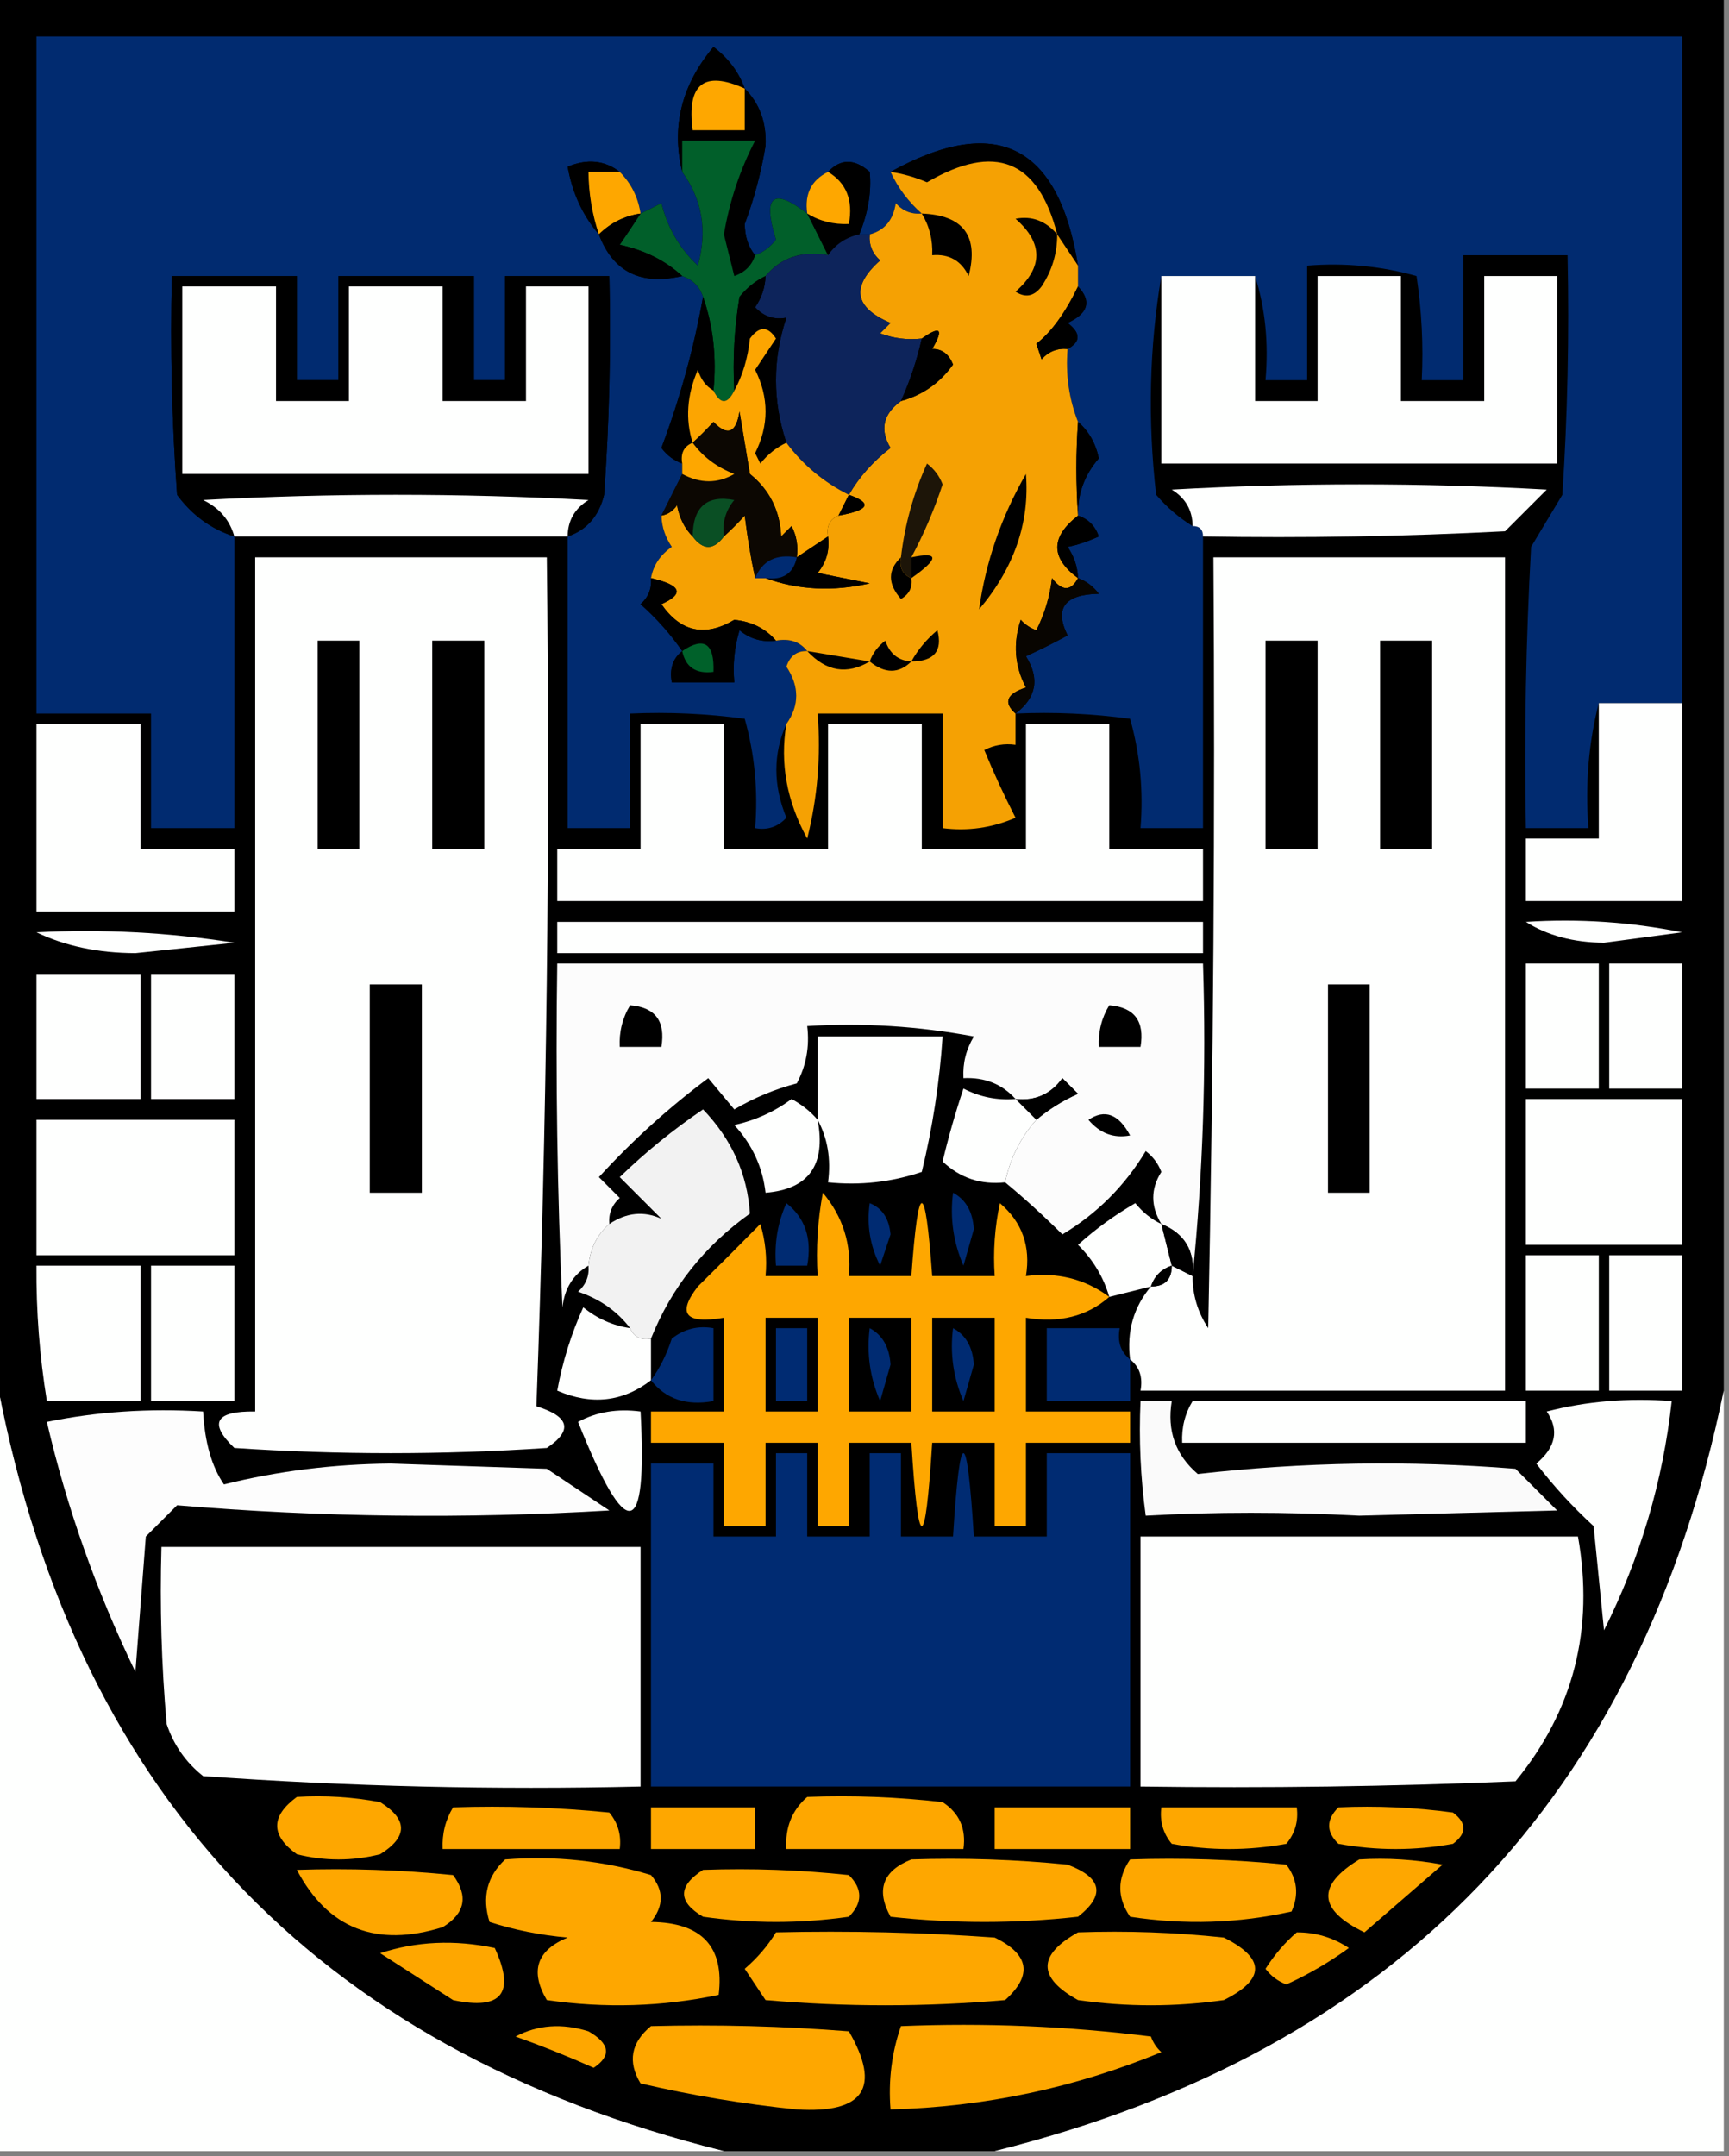 <?xml version="1.0" encoding="UTF-8"?>
<!DOCTYPE svg PUBLIC "-//W3C//DTD SVG 1.1//EN" "http://www.w3.org/Graphics/SVG/1.1/DTD/svg11.dtd">
<svg xmlns="http://www.w3.org/2000/svg" version="1.1" width="166px" height="207px" style="shape-rendering:geometricPrecision; text-rendering:geometricPrecision; image-rendering:optimizeQuality; fill-rule:evenodd; clip-rule:evenodd" xmlns:xlink="http://www.w3.org/1999/xlink">
<rect width="100%" height="100%" fill="#808080" stroke="none"/>
<g><path style="opacity:1" fill="#000000" d="M -0.5,-0.5 C 54.833,-0.5 110.167,-0.5 165.5,-0.5C 165.5,44.167 165.5,88.833 165.5,133.5C 157.479,172.521 134.146,196.854 95.5,206.5C 86.833,206.5 78.167,206.5 69.5,206.5C 30.002,196.666 6.669,171.666 -0.5,131.5C -0.5,87.5 -0.5,43.5 -0.5,-0.5 Z"/></g>
<g><path style="opacity:1" fill="#012b70" d="M 161.5,67.5 C 158.833,67.5 156.167,67.5 153.5,67.5C 152.517,71.298 152.183,75.298 152.5,79.5C 150.5,79.5 148.5,79.5 146.5,79.5C 146.334,70.494 146.5,61.494 147,52.5C 148,50.833 149,49.167 150,47.5C 150.5,39.841 150.666,32.174 150.5,24.5C 147.167,24.5 143.833,24.5 140.5,24.5C 140.5,28.5 140.5,32.5 140.5,36.5C 139.167,36.5 137.833,36.5 136.5,36.5C 136.665,33.15 136.498,29.817 136,26.5C 132.606,25.544 129.106,25.211 125.5,25.5C 125.5,29.167 125.5,32.833 125.5,36.5C 124.167,36.5 122.833,36.5 121.5,36.5C 121.813,32.958 121.479,29.625 120.5,26.5C 117.5,26.5 114.5,26.5 111.5,26.5C 110.345,33.321 110.179,40.321 111,47.5C 112.039,48.71 113.206,49.71 114.5,50.5C 115.167,50.5 115.5,50.833 115.5,51.5C 115.5,60.833 115.5,70.167 115.5,79.5C 113.5,79.5 111.5,79.5 109.5,79.5C 109.789,75.894 109.456,72.394 108.5,69C 104.848,68.501 101.182,68.335 97.5,68.5C 99.51,66.977 99.844,65.144 98.5,63C 99.872,62.369 101.205,61.703 102.5,61C 101.21,58.393 102.21,57.059 105.5,57C 104.956,56.283 104.289,55.783 103.5,55.5C 103.461,54.417 103.127,53.417 102.5,52.5C 103.397,52.331 104.397,51.998 105.5,51.5C 105.145,50.478 104.478,49.811 103.5,49.5C 103.449,47.431 104.115,45.597 105.5,44C 105.192,42.541 104.525,41.374 103.5,40.5C 102.631,38.283 102.298,35.95 102.5,33.5C 103.774,32.811 103.774,31.977 102.5,31C 104.495,30.076 104.828,28.91 103.5,27.5C 103.5,26.833 103.5,26.167 103.5,25.5C 101.638,13.902 95.638,10.902 85.5,16.5C 86.211,18.03 87.211,19.363 88.5,20.5C 87.504,20.586 86.671,20.252 86,19.5C 85.764,21.119 84.931,22.119 83.5,22.5C 83.167,22.5 82.833,22.5 82.5,22.5C 83.35,20.415 83.684,18.415 83.5,16.5C 82.042,15.218 80.708,15.218 79.5,16.5C 77.896,17.287 77.229,18.62 77.5,20.5C 74.193,17.961 73.193,18.795 74.5,23C 73.956,23.717 73.289,24.217 72.5,24.5C 71.853,23.726 71.519,22.726 71.5,21.5C 72.404,19.083 73.071,16.583 73.5,14C 73.607,11.779 72.94,9.946 71.5,8.5C 70.934,6.922 69.934,5.588 68.5,4.5C 65.444,8.144 64.444,12.144 65.5,16.5C 67.432,19.177 67.932,22.177 67,25.5C 65.252,23.865 64.085,21.865 63.5,19.5C 62.816,19.863 62.15,20.196 61.5,20.5C 61.267,18.938 60.6,17.605 59.5,16.5C 58.054,15.387 56.387,15.22 54.5,16C 54.95,18.533 55.95,20.7 57.5,22.5C 58.85,26.095 61.517,27.428 65.5,26.5C 66.5,26.833 67.167,27.5 67.5,28.5C 66.613,33.445 65.28,38.279 63.5,43C 64.044,43.717 64.711,44.217 65.5,44.5C 65.5,44.833 65.5,45.167 65.5,45.5C 64.833,46.833 64.167,48.167 63.5,49.5C 63.539,50.583 63.873,51.583 64.5,52.5C 63.388,53.265 62.721,54.265 62.5,55.5C 62.586,56.496 62.252,57.329 61.5,58C 63.041,59.371 64.375,60.871 65.5,62.5C 64.596,63.209 64.263,64.209 64.5,65.5C 66.5,65.5 68.5,65.5 70.5,65.5C 70.34,63.801 70.507,62.134 71,60.5C 72.011,61.337 73.178,61.67 74.5,61.5C 75.791,61.263 76.791,61.596 77.5,62.5C 76.503,62.47 75.836,62.97 75.5,64C 76.755,65.887 76.755,67.72 75.5,69.5C 74.217,72.365 74.217,75.365 75.5,78.5C 74.675,79.386 73.675,79.719 72.5,79.5C 72.789,75.894 72.456,72.394 71.5,69C 67.848,68.501 64.182,68.335 60.5,68.5C 60.5,72.167 60.5,75.833 60.5,79.5C 58.5,79.5 56.5,79.5 54.5,79.5C 54.5,70.167 54.5,60.833 54.5,51.5C 56.335,50.878 57.502,49.544 58,47.5C 58.5,40.508 58.666,33.508 58.5,26.5C 55.167,26.5 51.833,26.5 48.5,26.5C 48.5,29.833 48.5,33.167 48.5,36.5C 47.5,36.5 46.5,36.5 45.5,36.5C 45.5,33.167 45.5,29.833 45.5,26.5C 41.167,26.5 36.833,26.5 32.5,26.5C 32.5,29.833 32.5,33.167 32.5,36.5C 31.167,36.5 29.833,36.5 28.5,36.5C 28.5,33.167 28.5,29.833 28.5,26.5C 24.5,26.5 20.5,26.5 16.5,26.5C 16.334,33.508 16.5,40.508 17,47.5C 18.451,49.464 20.284,50.797 22.5,51.5C 22.5,60.833 22.5,70.167 22.5,79.5C 19.833,79.5 17.167,79.5 14.5,79.5C 14.5,75.833 14.5,72.167 14.5,68.5C 10.833,68.5 7.167,68.5 3.5,68.5C 3.5,46.833 3.5,25.167 3.5,3.5C 56.167,3.5 108.833,3.5 161.5,3.5C 161.5,24.833 161.5,46.167 161.5,67.5 Z"/></g>
<g><path style="opacity:1" fill="#000000" d="M 71.5,8.5 C 72.94,9.946 73.607,11.779 73.5,14C 73.071,16.583 72.404,19.083 71.5,21.5C 71.519,22.726 71.853,23.726 72.5,24.5C 72.189,25.478 71.522,26.145 70.5,26.5C 70.167,25.167 69.833,23.833 69.5,22.5C 70.042,19.312 71.042,16.312 72.5,13.5C 70.167,13.5 67.833,13.5 65.5,13.5C 65.5,14.5 65.5,15.5 65.5,16.5C 64.444,12.144 65.444,8.144 68.5,4.5C 69.934,5.588 70.934,6.922 71.5,8.5 Z"/></g>
<g><path style="opacity:1" fill="#fea700" d="M 71.5,8.5 C 71.5,9.833 71.5,11.167 71.5,12.5C 69.833,12.5 68.167,12.5 66.5,12.5C 65.922,8.065 67.589,6.732 71.5,8.5 Z"/></g>
<g><path style="opacity:1" fill="#015f2a" d="M 72.5,24.5 C 73.289,24.217 73.956,23.717 74.5,23C 73.193,18.795 74.193,17.961 77.5,20.5C 78.167,21.833 78.833,23.167 79.5,24.5C 76.99,24.053 74.99,24.72 73.5,26.5C 72.542,26.953 71.708,27.619 71,28.5C 70.502,31.482 70.335,34.482 70.5,37.5C 69.833,38.833 69.167,38.833 68.5,37.5C 68.81,34.287 68.477,31.287 67.5,28.5C 67.167,27.5 66.5,26.833 65.5,26.5C 63.884,25.011 61.884,24.011 59.5,23.5C 60.193,22.482 60.859,21.482 61.5,20.5C 62.15,20.196 62.816,19.863 63.5,19.5C 64.085,21.865 65.252,23.865 67,25.5C 67.932,22.177 67.432,19.177 65.5,16.5C 65.5,15.5 65.5,14.5 65.5,13.5C 67.833,13.5 70.167,13.5 72.5,13.5C 71.042,16.312 70.042,19.312 69.5,22.5C 69.833,23.833 70.167,25.167 70.5,26.5C 71.522,26.145 72.189,25.478 72.5,24.5 Z"/></g>
<g><path style="opacity:1" fill="#000000" d="M 103.5,25.5 C 102.833,24.5 102.167,23.5 101.5,22.5C 99.683,15.355 95.516,13.688 89,17.5C 87.862,17.011 86.695,16.677 85.5,16.5C 95.638,10.902 101.638,13.902 103.5,25.5 Z"/></g>
<g><path style="opacity:1" fill="#000000" d="M 59.5,16.5 C 58.5,16.5 57.5,16.5 56.5,16.5C 56.517,18.565 56.85,20.565 57.5,22.5C 55.95,20.7 54.95,18.533 54.5,16C 56.387,15.22 58.054,15.387 59.5,16.5 Z"/></g>
<g><path style="opacity:1" fill="#000000" d="M 79.5,16.5 C 80.708,15.218 82.042,15.218 83.5,16.5C 83.684,18.415 83.35,20.415 82.5,22.5C 81.222,22.782 80.222,23.449 79.5,24.5C 78.833,23.167 78.167,21.833 77.5,20.5C 78.708,21.234 80.041,21.567 81.5,21.5C 81.923,19.219 81.256,17.552 79.5,16.5 Z"/></g>
<g><path style="opacity:1" fill="#f5a103" d="M 101.5,22.5 C 102.167,23.5 102.833,24.5 103.5,25.5C 103.5,26.167 103.5,26.833 103.5,27.5C 102.271,30.044 100.938,31.877 99.5,33C 99.667,33.5 99.833,34 100,34.5C 100.671,33.748 101.504,33.414 102.5,33.5C 102.298,35.95 102.631,38.283 103.5,40.5C 103.293,43.425 103.293,46.425 103.5,49.5C 100.853,51.551 100.853,53.551 103.5,55.5C 102.811,56.774 101.977,56.774 101,55.5C 100.798,57.256 100.298,58.922 99.5,60.5C 98.914,60.291 98.414,59.957 98,59.5C 97.242,61.77 97.409,63.936 98.5,66C 96.641,66.601 96.308,67.434 97.5,68.5C 97.5,69.5 97.5,70.5 97.5,71.5C 96.448,71.35 95.448,71.517 94.5,72C 95.4,74.192 96.4,76.358 97.5,78.5C 95.257,79.474 92.924,79.808 90.5,79.5C 90.5,75.833 90.5,72.167 90.5,68.5C 86.5,68.5 82.5,68.5 78.5,68.5C 78.824,72.555 78.491,76.555 77.5,80.5C 75.535,76.927 74.868,73.261 75.5,69.5C 76.755,67.72 76.755,65.887 75.5,64C 75.836,62.97 76.503,62.47 77.5,62.5C 76.791,61.596 75.791,61.263 74.5,61.5C 73.504,60.335 72.171,59.668 70.5,59.5C 67.689,61.173 65.356,60.673 63.5,58C 65.742,56.993 65.408,56.159 62.5,55.5C 62.721,54.265 63.388,53.265 64.5,52.5C 63.873,51.583 63.539,50.583 63.5,49.5C 64.117,49.389 64.617,49.056 65,48.5C 65.232,49.737 65.732,50.737 66.5,51.5C 67.5,52.833 68.5,52.833 69.5,51.5C 70.151,50.909 70.818,50.243 71.5,49.5C 71.761,51.595 72.094,53.595 72.5,55.5C 72.833,55.5 73.167,55.5 73.5,55.5C 76.64,56.641 79.973,56.807 83.5,56C 81.833,55.667 80.167,55.333 78.5,55C 79.337,53.989 79.67,52.822 79.5,51.5C 79.328,50.508 79.662,49.842 80.5,49.5C 83.46,48.968 83.793,48.301 81.5,47.5C 82.475,45.807 83.808,44.307 85.5,43C 84.447,41.251 84.78,39.751 86.5,38.5C 88.564,37.942 90.23,36.775 91.5,35C 91.108,33.989 90.442,33.489 89.5,33.5C 90.629,31.567 90.296,31.234 88.5,32.5C 87.127,32.657 85.793,32.49 84.5,32C 84.833,31.667 85.167,31.333 85.5,31C 82.007,29.522 81.674,27.522 84.5,25C 83.748,24.329 83.414,23.496 83.5,22.5C 84.931,22.119 85.764,21.119 86,19.5C 86.671,20.252 87.504,20.586 88.5,20.5C 87.211,19.363 86.211,18.03 85.5,16.5C 86.695,16.677 87.862,17.011 89,17.5C 95.516,13.688 99.683,15.355 101.5,22.5 Z"/></g>
<g><path style="opacity:1" fill="#fea700" d="M 59.5,16.5 C 60.6,17.605 61.267,18.938 61.5,20.5C 59.938,20.733 58.605,21.399 57.5,22.5C 56.85,20.565 56.517,18.565 56.5,16.5C 57.5,16.5 58.5,16.5 59.5,16.5 Z"/></g>
<g><path style="opacity:1" fill="#fea700" d="M 79.5,16.5 C 81.256,17.552 81.923,19.219 81.5,21.5C 80.041,21.567 78.708,21.234 77.5,20.5C 77.229,18.62 77.896,17.287 79.5,16.5 Z"/></g>
<g><path style="opacity:1" fill="#000000" d="M 61.5,20.5 C 60.859,21.482 60.193,22.482 59.5,23.5C 61.884,24.011 63.884,25.011 65.5,26.5C 61.517,27.428 58.85,26.095 57.5,22.5C 58.605,21.399 59.938,20.733 61.5,20.5 Z"/></g>
<g><path style="opacity:1" fill="#000000" d="M 88.5,20.5 C 92.487,20.652 93.987,22.652 93,26.5C 92.29,25.027 91.124,24.36 89.5,24.5C 89.567,23.041 89.234,21.708 88.5,20.5 Z"/></g>
<g><path style="opacity:1" fill="#000000" d="M 101.5,22.5 C 101.509,24.308 101.009,25.975 100,27.5C 99.282,28.451 98.449,28.617 97.5,28C 100.167,25.667 100.167,23.333 97.5,21C 99.066,20.7 100.399,21.2 101.5,22.5 Z"/></g>
<g><path style="opacity:1" fill="#0d245b" d="M 82.5,22.5 C 82.833,22.5 83.167,22.5 83.5,22.5C 83.414,23.496 83.748,24.329 84.5,25C 81.674,27.522 82.007,29.522 85.5,31C 85.167,31.333 84.833,31.667 84.5,32C 85.793,32.49 87.127,32.657 88.5,32.5C 88.029,34.579 87.363,36.579 86.5,38.5C 84.78,39.751 84.447,41.251 85.5,43C 83.808,44.307 82.475,45.807 81.5,47.5C 79.091,46.299 77.091,44.633 75.5,42.5C 74.167,38.5 74.167,34.5 75.5,30.5C 74.325,30.719 73.325,30.386 72.5,29.5C 73.127,28.583 73.461,27.583 73.5,26.5C 74.99,24.72 76.99,24.053 79.5,24.5C 80.222,23.449 81.222,22.782 82.5,22.5 Z"/></g>
<g><path style="opacity:1" fill="#000000" d="M 54.5,51.5 C 54.511,49.983 55.177,48.816 56.5,48C 44.167,47.333 31.833,47.333 19.5,48C 21.063,48.759 22.063,49.926 22.5,51.5C 20.284,50.797 18.451,49.464 17,47.5C 16.5,40.508 16.334,33.508 16.5,26.5C 20.5,26.5 24.5,26.5 28.5,26.5C 28.5,29.833 28.5,33.167 28.5,36.5C 29.833,36.5 31.167,36.5 32.5,36.5C 32.5,33.167 32.5,29.833 32.5,26.5C 36.833,26.5 41.167,26.5 45.5,26.5C 45.5,29.833 45.5,33.167 45.5,36.5C 46.5,36.5 47.5,36.5 48.5,36.5C 48.5,33.167 48.5,29.833 48.5,26.5C 51.833,26.5 55.167,26.5 58.5,26.5C 58.666,33.508 58.5,40.508 58,47.5C 57.502,49.544 56.335,50.878 54.5,51.5 Z"/></g>
<g><path style="opacity:1" fill="#000000" d="M 73.5,26.5 C 73.461,27.583 73.127,28.583 72.5,29.5C 73.325,30.386 74.325,30.719 75.5,30.5C 74.167,34.5 74.167,38.5 75.5,42.5C 74.542,42.953 73.708,43.62 73,44.5C 72.833,44.167 72.667,43.833 72.5,43.5C 73.833,40.833 73.833,38.167 72.5,35.5C 73.167,34.5 73.833,33.5 74.5,32.5C 73.726,31.289 72.893,31.289 72,32.5C 71.802,34.382 71.302,36.048 70.5,37.5C 70.335,34.482 70.502,31.482 71,28.5C 71.708,27.619 72.542,26.953 73.5,26.5 Z"/></g>
<g><path style="opacity:1" fill="#fefffe" d="M 111.5,26.5 C 114.5,26.5 117.5,26.5 120.5,26.5C 120.5,30.5 120.5,34.5 120.5,38.5C 122.5,38.5 124.5,38.5 126.5,38.5C 126.5,34.5 126.5,30.5 126.5,26.5C 129.167,26.5 131.833,26.5 134.5,26.5C 134.5,30.5 134.5,34.5 134.5,38.5C 137.167,38.5 139.833,38.5 142.5,38.5C 142.5,34.5 142.5,30.5 142.5,26.5C 144.833,26.5 147.167,26.5 149.5,26.5C 149.5,32.5 149.5,38.5 149.5,44.5C 136.833,44.5 124.167,44.5 111.5,44.5C 111.5,38.5 111.5,32.5 111.5,26.5 Z"/></g>
<g><path style="opacity:1" fill="#fefffe" d="M 17.5,27.5 C 20.5,27.5 23.5,27.5 26.5,27.5C 26.5,31.167 26.5,34.833 26.5,38.5C 28.833,38.5 31.167,38.5 33.5,38.5C 33.5,34.833 33.5,31.167 33.5,27.5C 36.5,27.5 39.5,27.5 42.5,27.5C 42.5,31.167 42.5,34.833 42.5,38.5C 45.167,38.5 47.833,38.5 50.5,38.5C 50.5,34.833 50.5,31.167 50.5,27.5C 52.5,27.5 54.5,27.5 56.5,27.5C 56.5,33.5 56.5,39.5 56.5,45.5C 43.5,45.5 30.5,45.5 17.5,45.5C 17.5,39.5 17.5,33.5 17.5,27.5 Z"/></g>
<g><path style="opacity:1" fill="#000000" d="M 103.5,27.5 C 104.828,28.91 104.495,30.076 102.5,31C 103.774,31.977 103.774,32.811 102.5,33.5C 101.504,33.414 100.671,33.748 100,34.5C 99.833,34 99.667,33.5 99.5,33C 100.938,31.877 102.271,30.044 103.5,27.5 Z"/></g>
<g><path style="opacity:1" fill="#000000" d="M 67.5,28.5 C 68.477,31.287 68.81,34.287 68.5,37.5C 67.778,37.083 67.278,36.416 67,35.5C 65.953,37.921 65.786,40.254 66.5,42.5C 65.662,42.842 65.328,43.508 65.5,44.5C 64.711,44.217 64.044,43.717 63.5,43C 65.28,38.279 66.613,33.445 67.5,28.5 Z"/></g>
<g><path style="opacity:1" fill="#fca501" d="M 75.5,42.5 C 77.091,44.633 79.091,46.299 81.5,47.5C 81.167,48.167 80.833,48.833 80.5,49.5C 79.662,49.842 79.328,50.508 79.5,51.5C 78.5,52.167 77.5,52.833 76.5,53.5C 76.65,52.448 76.483,51.448 76,50.5C 75.667,50.833 75.333,51.167 75,51.5C 74.887,49.026 73.887,47.026 72,45.5C 71.667,43.5 71.333,41.5 71,39.5C 70.676,41.569 69.843,41.902 68.5,40.5C 67.818,41.243 67.151,41.909 66.5,42.5C 65.786,40.254 65.953,37.921 67,35.5C 67.278,36.416 67.778,37.083 68.5,37.5C 69.167,38.833 69.833,38.833 70.5,37.5C 71.302,36.048 71.802,34.382 72,32.5C 72.893,31.289 73.726,31.289 74.5,32.5C 73.833,33.5 73.167,34.5 72.5,35.5C 73.833,38.167 73.833,40.833 72.5,43.5C 72.667,43.833 72.833,44.167 73,44.5C 73.708,43.62 74.542,42.953 75.5,42.5 Z"/></g>
<g><path style="opacity:1" fill="#000000" d="M 86.5,38.5 C 87.363,36.579 88.029,34.579 88.5,32.5C 90.296,31.234 90.629,31.567 89.5,33.5C 90.442,33.489 91.108,33.989 91.5,35C 90.23,36.775 88.564,37.942 86.5,38.5 Z"/></g>
<g><path style="opacity:1" fill="#0c0702" d="M 76.5,53.5 C 74.517,53.157 73.183,53.824 72.5,55.5C 72.094,53.595 71.761,51.595 71.5,49.5C 70.818,50.243 70.151,50.909 69.5,51.5C 69.33,50.178 69.663,49.011 70.5,48C 67.862,47.491 66.528,48.658 66.5,51.5C 65.732,50.737 65.232,49.737 65,48.5C 64.617,49.056 64.117,49.389 63.5,49.5C 64.167,48.167 64.833,46.833 65.5,45.5C 67.239,46.434 68.905,46.434 70.5,45.5C 68.816,44.85 67.483,43.85 66.5,42.5C 67.151,41.909 67.818,41.243 68.5,40.5C 69.843,41.902 70.676,41.569 71,39.5C 71.333,41.5 71.667,43.5 72,45.5C 73.887,47.026 74.887,49.026 75,51.5C 75.333,51.167 75.667,50.833 76,50.5C 76.483,51.448 76.65,52.448 76.5,53.5 Z"/></g>
<g><path style="opacity:1" fill="#000000" d="M 103.5,40.5 C 104.525,41.374 105.192,42.541 105.5,44C 104.115,45.597 103.449,47.431 103.5,49.5C 103.293,46.425 103.293,43.425 103.5,40.5 Z"/></g>
<g><path style="opacity:1" fill="#fea700" d="M 66.5,42.5 C 67.483,43.85 68.816,44.85 70.5,45.5C 68.905,46.434 67.239,46.434 65.5,45.5C 65.5,45.167 65.5,44.833 65.5,44.5C 65.328,43.508 65.662,42.842 66.5,42.5 Z"/></g>
<g><path style="opacity:1" fill="#1d1508" d="M 87.5,53.5 C 87.5,54.167 87.5,54.833 87.5,55.5C 86.662,55.158 86.328,54.492 86.5,53.5C 86.865,50.375 87.698,47.375 89,44.5C 89.692,45.025 90.192,45.692 90.5,46.5C 89.68,48.974 88.68,51.307 87.5,53.5 Z"/></g>
<g><path style="opacity:1" fill="#000000" d="M 98.5,45.5 C 98.871,50.173 97.371,54.507 94,58.5C 94.64,53.931 96.14,49.597 98.5,45.5 Z"/></g>
<g><path style="opacity:1" fill="#fefffe" d="M 115.5,51.5 C 115.5,50.833 115.167,50.5 114.5,50.5C 114.489,48.983 113.823,47.816 112.5,47C 124.5,46.333 136.5,46.333 148.5,47C 147.167,48.333 145.833,49.667 144.5,51C 134.839,51.5 125.172,51.666 115.5,51.5 Z"/></g>
<g><path style="opacity:1" fill="#fefffe" d="M 54.5,51.5 C 43.833,51.5 33.167,51.5 22.5,51.5C 22.063,49.926 21.063,48.759 19.5,48C 31.833,47.333 44.167,47.333 56.5,48C 55.177,48.816 54.511,49.983 54.5,51.5 Z"/></g>
<g><path style="opacity:1" fill="#0a4f24" d="M 69.5,51.5 C 68.5,52.833 67.5,52.833 66.5,51.5C 66.528,48.658 67.862,47.491 70.5,48C 69.663,49.011 69.33,50.178 69.5,51.5 Z"/></g>
<g><path style="opacity:1" fill="#000000" d="M 81.5,47.5 C 83.793,48.301 83.46,48.968 80.5,49.5C 80.833,48.833 81.167,48.167 81.5,47.5 Z"/></g>
<g><path style="opacity:1" fill="#000000" d="M 103.5,49.5 C 104.478,49.811 105.145,50.478 105.5,51.5C 104.397,51.998 103.397,52.331 102.5,52.5C 103.127,53.417 103.461,54.417 103.5,55.5C 100.853,53.551 100.853,51.551 103.5,49.5 Z"/></g>
<g><path style="opacity:1" fill="#000000" d="M 79.5,51.5 C 79.67,52.822 79.337,53.989 78.5,55C 80.167,55.333 81.833,55.667 83.5,56C 79.973,56.807 76.64,56.641 73.5,55.5C 75.179,55.715 76.179,55.048 76.5,53.5C 77.5,52.833 78.5,52.167 79.5,51.5 Z"/></g>
<g><path style="opacity:1" fill="#000000" d="M 87.5,55.5 C 87.5,54.833 87.5,54.167 87.5,53.5C 90.187,52.939 90.187,53.606 87.5,55.5 Z"/></g>
<g><path style="opacity:1" fill="#fefffe" d="M 24.5,53.5 C 33.833,53.5 43.167,53.5 52.5,53.5C 52.828,80.741 52.495,107.907 51.5,135C 54.689,135.981 55.022,137.314 52.5,139C 42.5,139.667 32.5,139.667 22.5,139C 20.006,136.607 20.673,135.44 24.5,135.5C 24.5,108.167 24.5,80.833 24.5,53.5 Z"/></g>
<g><path style="opacity:1" fill="#002b72" d="M 76.5,53.5 C 76.179,55.048 75.179,55.715 73.5,55.5C 73.167,55.5 72.833,55.5 72.5,55.5C 73.183,53.824 74.517,53.157 76.5,53.5 Z"/></g>
<g><path style="opacity:1" fill="#000000" d="M 86.5,53.5 C 86.328,54.492 86.662,55.158 87.5,55.5C 87.631,56.376 87.297,57.043 86.5,57.5C 85.218,56.042 85.218,54.708 86.5,53.5 Z"/></g>
<g><path style="opacity:1" fill="#fefffe" d="M 108.5,130.5 C 108.166,127.812 108.832,125.479 110.5,123.5C 111.833,123.5 112.5,122.833 112.5,121.5C 113.167,121.833 113.833,122.167 114.5,122.5C 114.491,124.308 114.991,125.975 116,127.5C 116.5,102.836 116.667,78.169 116.5,53.5C 125.833,53.5 135.167,53.5 144.5,53.5C 144.5,80.167 144.5,106.833 144.5,133.5C 132.833,133.5 121.167,133.5 109.5,133.5C 109.737,132.209 109.404,131.209 108.5,130.5 Z"/></g>
<g><path style="opacity:1" fill="#000000" d="M 62.5,55.5 C 65.408,56.159 65.742,56.993 63.5,58C 65.356,60.673 67.689,61.173 70.5,59.5C 72.171,59.668 73.504,60.335 74.5,61.5C 73.178,61.67 72.011,61.337 71,60.5C 70.507,62.134 70.34,63.801 70.5,65.5C 68.5,65.5 66.5,65.5 64.5,65.5C 64.263,64.209 64.596,63.209 65.5,62.5C 64.375,60.871 63.041,59.371 61.5,58C 62.252,57.329 62.586,56.496 62.5,55.5 Z"/></g>
<g><path style="opacity:1" fill="#080501" d="M 103.5,55.5 C 104.289,55.783 104.956,56.283 105.5,57C 102.21,57.059 101.21,58.393 102.5,61C 101.205,61.703 99.872,62.369 98.5,63C 99.844,65.144 99.51,66.977 97.5,68.5C 96.308,67.434 96.641,66.601 98.5,66C 97.409,63.936 97.242,61.77 98,59.5C 98.414,59.957 98.914,60.291 99.5,60.5C 100.298,58.922 100.798,57.256 101,55.5C 101.977,56.774 102.811,56.774 103.5,55.5 Z"/></g>
<g><path style="opacity:1" fill="#000000" d="M 87.5,63.5 C 88.122,62.373 88.955,61.373 90,60.5C 90.519,62.489 89.686,63.489 87.5,63.5 Z"/></g>
<g><path style="opacity:1" fill="#000000" d="M 30.5,61.5 C 31.833,61.5 33.167,61.5 34.5,61.5C 34.5,68.167 34.5,74.833 34.5,81.5C 33.167,81.5 31.833,81.5 30.5,81.5C 30.5,74.833 30.5,68.167 30.5,61.5 Z"/></g>
<g><path style="opacity:1" fill="#000000" d="M 41.5,61.5 C 43.167,61.5 44.833,61.5 46.5,61.5C 46.5,68.167 46.5,74.833 46.5,81.5C 44.833,81.5 43.167,81.5 41.5,81.5C 41.5,74.833 41.5,68.167 41.5,61.5 Z"/></g>
<g><path style="opacity:1" fill="#00612a" d="M 65.5,62.5 C 67.598,61.086 68.598,61.752 68.5,64.5C 66.821,64.715 65.821,64.048 65.5,62.5 Z"/></g>
<g><path style="opacity:1" fill="#000000" d="M 87.5,63.5 C 86.295,64.686 84.961,64.686 83.5,63.5C 83.783,62.711 84.283,62.044 85,61.5C 85.417,62.756 86.25,63.423 87.5,63.5 Z"/></g>
<g><path style="opacity:1" fill="#000000" d="M 121.5,61.5 C 123.167,61.5 124.833,61.5 126.5,61.5C 126.5,68.167 126.5,74.833 126.5,81.5C 124.833,81.5 123.167,81.5 121.5,81.5C 121.5,74.833 121.5,68.167 121.5,61.5 Z"/></g>
<g><path style="opacity:1" fill="#000000" d="M 132.5,61.5 C 134.167,61.5 135.833,61.5 137.5,61.5C 137.5,68.167 137.5,74.833 137.5,81.5C 135.833,81.5 134.167,81.5 132.5,81.5C 132.5,74.833 132.5,68.167 132.5,61.5 Z"/></g>
<g><path style="opacity:1" fill="#000000" d="M 77.5,62.5 C 79.5,62.833 81.5,63.167 83.5,63.5C 81.32,64.794 79.32,64.461 77.5,62.5 Z"/></g>
<g><path style="opacity:1" fill="#fefffe" d="M 153.5,67.5 C 156.167,67.5 158.833,67.5 161.5,67.5C 161.5,73.833 161.5,80.167 161.5,86.5C 156.5,86.5 151.5,86.5 146.5,86.5C 146.5,84.5 146.5,82.5 146.5,80.5C 148.833,80.5 151.167,80.5 153.5,80.5C 153.5,76.167 153.5,71.833 153.5,67.5 Z"/></g>
<g><path style="opacity:1" fill="#fefffe" d="M 3.5,69.5 C 6.833,69.5 10.167,69.5 13.5,69.5C 13.5,73.5 13.5,77.5 13.5,81.5C 16.5,81.5 19.5,81.5 22.5,81.5C 22.5,83.5 22.5,85.5 22.5,87.5C 16.167,87.5 9.833,87.5 3.5,87.5C 3.5,81.5 3.5,75.5 3.5,69.5 Z"/></g>
<g><path style="opacity:1" fill="#fefffe" d="M 61.5,69.5 C 64.167,69.5 66.833,69.5 69.5,69.5C 69.5,73.5 69.5,77.5 69.5,81.5C 72.833,81.5 76.167,81.5 79.5,81.5C 79.5,77.5 79.5,73.5 79.5,69.5C 82.5,69.5 85.5,69.5 88.5,69.5C 88.5,73.5 88.5,77.5 88.5,81.5C 91.833,81.5 95.167,81.5 98.5,81.5C 98.5,77.5 98.5,73.5 98.5,69.5C 101.167,69.5 103.833,69.5 106.5,69.5C 106.5,73.5 106.5,77.5 106.5,81.5C 109.5,81.5 112.5,81.5 115.5,81.5C 115.5,83.167 115.5,84.833 115.5,86.5C 94.833,86.5 74.167,86.5 53.5,86.5C 53.5,84.833 53.5,83.167 53.5,81.5C 56.167,81.5 58.833,81.5 61.5,81.5C 61.5,77.5 61.5,73.5 61.5,69.5 Z"/></g>
<g><path style="opacity:1" fill="#fefffe" d="M 53.5,88.5 C 74.167,88.5 94.833,88.5 115.5,88.5C 115.5,89.5 115.5,90.5 115.5,91.5C 94.833,91.5 74.167,91.5 53.5,91.5C 53.5,90.5 53.5,89.5 53.5,88.5 Z"/></g>
<g><path style="opacity:1" fill="#fefffe" d="M 146.5,88.5 C 151.544,88.172 156.544,88.506 161.5,89.5C 159,89.833 156.5,90.167 154,90.5C 151.071,90.475 148.571,89.809 146.5,88.5 Z"/></g>
<g><path style="opacity:1" fill="#fefffe" d="M 3.5,89.5 C 9.868,89.17 16.201,89.504 22.5,90.5C 19.333,90.833 16.167,91.167 13,91.5C 9.424,91.485 6.258,90.818 3.5,89.5 Z"/></g>
<g><path style="opacity:1" fill="#fcfcfc" d="M 114.5,122.5 C 114.727,120.067 113.727,118.401 111.5,117.5C 110.465,115.795 110.465,114.128 111.5,112.5C 111.192,111.692 110.692,111.025 110,110.5C 108,113.833 105.333,116.5 102,118.5C 100.188,116.7 98.355,115.033 96.5,113.5C 96.993,111.181 97.993,109.181 99.5,107.5C 100.683,106.496 102.016,105.662 103.5,105C 103,104.5 102.5,104 102,103.5C 100.89,105.037 99.39,105.703 97.5,105.5C 96.22,104.069 94.553,103.402 92.5,103.5C 92.421,102.07 92.754,100.736 93.5,99.5C 88.208,98.505 82.875,98.172 77.5,98.5C 77.739,100.467 77.406,102.301 76.5,104C 74.385,104.557 72.385,105.391 70.5,106.5C 69.667,105.5 68.833,104.5 68,103.5C 64.216,106.316 60.717,109.483 57.5,113C 58.167,113.667 58.833,114.333 59.5,115C 58.748,115.671 58.414,116.504 58.5,117.5C 57.326,118.514 56.66,119.847 56.5,121.5C 55.034,122.347 54.2,123.68 54,125.5C 53.5,114.505 53.334,103.505 53.5,92.5C 74.167,92.5 94.833,92.5 115.5,92.5C 115.827,102.681 115.494,112.681 114.5,122.5 Z"/></g>
<g><path style="opacity:1" fill="#fefffe" d="M 146.5,92.5 C 148.833,92.5 151.167,92.5 153.5,92.5C 153.5,96.5 153.5,100.5 153.5,104.5C 151.167,104.5 148.833,104.5 146.5,104.5C 146.5,100.5 146.5,96.5 146.5,92.5 Z"/></g>
<g><path style="opacity:1" fill="#fefffe" d="M 154.5,92.5 C 156.833,92.5 159.167,92.5 161.5,92.5C 161.5,96.5 161.5,100.5 161.5,104.5C 159.167,104.5 156.833,104.5 154.5,104.5C 154.5,100.5 154.5,96.5 154.5,92.5 Z"/></g>
<g><path style="opacity:1" fill="#fefffe" d="M 3.5,93.5 C 6.833,93.5 10.167,93.5 13.5,93.5C 13.5,97.5 13.5,101.5 13.5,105.5C 10.167,105.5 6.833,105.5 3.5,105.5C 3.5,101.5 3.5,97.5 3.5,93.5 Z"/></g>
<g><path style="opacity:1" fill="#fefffe" d="M 14.5,93.5 C 17.167,93.5 19.833,93.5 22.5,93.5C 22.5,97.5 22.5,101.5 22.5,105.5C 19.833,105.5 17.167,105.5 14.5,105.5C 14.5,101.5 14.5,97.5 14.5,93.5 Z"/></g>
<g><path style="opacity:1" fill="#000000" d="M 35.5,94.5 C 37.167,94.5 38.833,94.5 40.5,94.5C 40.5,101.167 40.5,107.833 40.5,114.5C 38.833,114.5 37.167,114.5 35.5,114.5C 35.5,107.833 35.5,101.167 35.5,94.5 Z"/></g>
<g><path style="opacity:1" fill="#000000" d="M 127.5,94.5 C 128.833,94.5 130.167,94.5 131.5,94.5C 131.5,101.167 131.5,107.833 131.5,114.5C 130.167,114.5 128.833,114.5 127.5,114.5C 127.5,107.833 127.5,101.167 127.5,94.5 Z"/></g>
<g><path style="opacity:1" fill="#000000" d="M 60.5,96.5 C 62.912,96.694 63.912,98.027 63.5,100.5C 62.167,100.5 60.833,100.5 59.5,100.5C 59.433,99.041 59.766,97.708 60.5,96.5 Z"/></g>
<g><path style="opacity:1" fill="#000000" d="M 106.5,96.5 C 108.912,96.694 109.912,98.027 109.5,100.5C 108.167,100.5 106.833,100.5 105.5,100.5C 105.433,99.041 105.766,97.708 106.5,96.5 Z"/></g>
<g><path style="opacity:1" fill="#fefffe" d="M 78.5,107.5 C 78.5,104.833 78.5,102.167 78.5,99.5C 82.5,99.5 86.5,99.5 90.5,99.5C 90.205,103.898 89.538,108.231 88.5,112.5C 85.572,113.484 82.572,113.817 79.5,113.5C 79.795,111.265 79.461,109.265 78.5,107.5 Z"/></g>
<g><path style="opacity:1" fill="#000000" d="M 99.5,107.5 C 98.833,106.833 98.167,106.167 97.5,105.5C 99.39,105.703 100.89,105.037 102,103.5C 102.5,104 103,104.5 103.5,105C 102.016,105.662 100.683,106.496 99.5,107.5 Z"/></g>
<g><path style="opacity:1" fill="#fefffe" d="M 97.5,105.5 C 98.167,106.167 98.833,106.833 99.5,107.5C 97.993,109.181 96.993,111.181 96.5,113.5C 94.173,113.753 92.173,113.086 90.5,111.5C 91.06,109.146 91.727,106.813 92.5,104.5C 94.071,105.309 95.738,105.643 97.5,105.5 Z"/></g>
<g><path style="opacity:1" fill="#fefffe" d="M 78.5,107.5 C 79.315,111.833 77.648,114.166 73.5,114.5C 73.219,112.037 72.219,109.87 70.5,108C 72.536,107.546 74.37,106.713 76,105.5C 77.011,106.056 77.844,106.722 78.5,107.5 Z"/></g>
<g><path style="opacity:1" fill="#fefffe" d="M 146.5,105.5 C 151.5,105.5 156.5,105.5 161.5,105.5C 161.5,110.167 161.5,114.833 161.5,119.5C 156.5,119.5 151.5,119.5 146.5,119.5C 146.5,114.833 146.5,110.167 146.5,105.5 Z"/></g>
<g><path style="opacity:1" fill="#000000" d="M 104.5,107.5 C 106.07,106.441 107.403,106.941 108.5,109C 106.934,109.3 105.601,108.8 104.5,107.5 Z"/></g>
<g><path style="opacity:1" fill="#fefffe" d="M 3.5,107.5 C 9.833,107.5 16.167,107.5 22.5,107.5C 22.5,111.833 22.5,116.167 22.5,120.5C 16.167,120.5 9.833,120.5 3.5,120.5C 3.5,116.167 3.5,111.833 3.5,107.5 Z"/></g>
<g><path style="opacity:1" fill="#fea700" d="M 106.5,124.5 C 104.365,126.369 101.698,127.036 98.5,126.5C 98.5,129.5 98.5,132.5 98.5,135.5C 101.833,135.5 105.167,135.5 108.5,135.5C 108.5,136.5 108.5,137.5 108.5,138.5C 105.167,138.5 101.833,138.5 98.5,138.5C 98.5,141.167 98.5,143.833 98.5,146.5C 97.5,146.5 96.5,146.5 95.5,146.5C 95.5,143.833 95.5,141.167 95.5,138.5C 93.5,138.5 91.5,138.5 89.5,138.5C 88.833,149.167 88.167,149.167 87.5,138.5C 85.5,138.5 83.5,138.5 81.5,138.5C 81.5,141.167 81.5,143.833 81.5,146.5C 80.5,146.5 79.5,146.5 78.5,146.5C 78.5,143.833 78.5,141.167 78.5,138.5C 76.833,138.5 75.167,138.5 73.5,138.5C 73.5,141.167 73.5,143.833 73.5,146.5C 72.167,146.5 70.833,146.5 69.5,146.5C 69.5,143.833 69.5,141.167 69.5,138.5C 67.167,138.5 64.833,138.5 62.5,138.5C 62.5,137.5 62.5,136.5 62.5,135.5C 64.833,135.5 67.167,135.5 69.5,135.5C 69.5,132.5 69.5,129.5 69.5,126.5C 65.805,127.126 64.971,126.126 67,123.5C 68.991,121.543 70.991,119.543 73,117.5C 73.493,119.134 73.66,120.801 73.5,122.5C 75.167,122.5 76.833,122.5 78.5,122.5C 78.336,119.813 78.503,117.146 79,114.5C 80.936,116.808 81.769,119.475 81.5,122.5C 83.5,122.5 85.5,122.5 87.5,122.5C 88.167,113.167 88.833,113.167 89.5,122.5C 91.5,122.5 93.5,122.5 95.5,122.5C 95.337,120.143 95.503,117.81 96,115.5C 98.137,117.321 98.97,119.654 98.5,122.5C 101.513,122.107 104.18,122.774 106.5,124.5 Z"/></g>
<g><path style="opacity:1" fill="#002b72" d="M 91.5,114.5 C 92.725,115.152 93.392,116.319 93.5,118C 93.167,119.167 92.833,120.333 92.5,121.5C 91.526,119.257 91.192,116.924 91.5,114.5 Z"/></g>
<g><path style="opacity:1" fill="#002b72" d="M 75.5,115.5 C 77.308,116.918 77.975,118.918 77.5,121.5C 76.5,121.5 75.5,121.5 74.5,121.5C 74.325,119.379 74.659,117.379 75.5,115.5 Z"/></g>
<g><path style="opacity:1" fill="#002b72" d="M 83.5,115.5 C 84.694,115.97 85.36,116.97 85.5,118.5C 85.167,119.5 84.833,120.5 84.5,121.5C 83.534,119.604 83.201,117.604 83.5,115.5 Z"/></g>
<g><path style="opacity:1" fill="#fefffe" d="M 111.5,117.5 C 111.833,118.833 112.167,120.167 112.5,121.5C 111.5,121.833 110.833,122.5 110.5,123.5C 109.167,123.833 107.833,124.167 106.5,124.5C 105.952,122.606 104.952,120.94 103.5,119.5C 105.193,117.973 107.027,116.64 109,115.5C 109.708,116.381 110.542,117.047 111.5,117.5 Z"/></g>
<g><path style="opacity:1" fill="#f2f2f2" d="M 62.5,128.5 C 61.508,128.672 60.842,128.338 60.5,127.5C 59.251,125.864 57.584,124.697 55.5,124C 56.252,123.329 56.586,122.496 56.5,121.5C 56.66,119.847 57.326,118.514 58.5,117.5C 60.153,116.395 61.82,116.229 63.5,117C 62.167,115.667 60.833,114.333 59.5,113C 61.983,110.594 64.65,108.427 67.5,106.5C 70.258,109.377 71.758,112.711 72,116.5C 67.621,119.618 64.454,123.618 62.5,128.5 Z"/></g>
<g><path style="opacity:1" fill="#000000" d="M 111.5,117.5 C 113.727,118.401 114.727,120.067 114.5,122.5C 113.833,122.167 113.167,121.833 112.5,121.5C 112.167,120.167 111.833,118.833 111.5,117.5 Z"/></g>
<g><path style="opacity:1" fill="#fefffe" d="M 146.5,120.5 C 148.833,120.5 151.167,120.5 153.5,120.5C 153.5,124.833 153.5,129.167 153.5,133.5C 151.167,133.5 148.833,133.5 146.5,133.5C 146.5,129.167 146.5,124.833 146.5,120.5 Z"/></g>
<g><path style="opacity:1" fill="#fefffe" d="M 154.5,120.5 C 156.833,120.5 159.167,120.5 161.5,120.5C 161.5,124.833 161.5,129.167 161.5,133.5C 159.167,133.5 156.833,133.5 154.5,133.5C 154.5,129.167 154.5,124.833 154.5,120.5 Z"/></g>
<g><path style="opacity:1" fill="#fefffe" d="M 3.5,121.5 C 6.833,121.5 10.167,121.5 13.5,121.5C 13.5,125.833 13.5,130.167 13.5,134.5C 10.5,134.5 7.5,134.5 4.5,134.5C 3.8,130.202 3.467,125.869 3.5,121.5 Z"/></g>
<g><path style="opacity:1" fill="#fefffe" d="M 14.5,121.5 C 17.167,121.5 19.833,121.5 22.5,121.5C 22.5,125.833 22.5,130.167 22.5,134.5C 19.833,134.5 17.167,134.5 14.5,134.5C 14.5,130.167 14.5,125.833 14.5,121.5 Z"/></g>
<g><path style="opacity:1" fill="#000000" d="M 112.5,121.5 C 112.5,122.833 111.833,123.5 110.5,123.5C 110.833,122.5 111.5,121.833 112.5,121.5 Z"/></g>
<g><path style="opacity:1" fill="#fefffe" d="M 60.5,127.5 C 60.842,128.338 61.508,128.672 62.5,128.5C 62.5,129.833 62.5,131.167 62.5,132.5C 59.795,134.581 56.795,134.915 53.5,133.5C 54.018,130.684 54.852,128.018 56,125.5C 57.33,126.582 58.83,127.249 60.5,127.5 Z"/></g>
<g><path style="opacity:1" fill="#000000" d="M 73.5,126.5 C 75.167,126.5 76.833,126.5 78.5,126.5C 78.5,129.5 78.5,132.5 78.5,135.5C 76.833,135.5 75.167,135.5 73.5,135.5C 73.5,132.5 73.5,129.5 73.5,126.5 Z"/></g>
<g><path style="opacity:1" fill="#000000" d="M 81.5,126.5 C 83.5,126.5 85.5,126.5 87.5,126.5C 87.5,129.5 87.5,132.5 87.5,135.5C 85.5,135.5 83.5,135.5 81.5,135.5C 81.5,132.5 81.5,129.5 81.5,126.5 Z"/></g>
<g><path style="opacity:1" fill="#000000" d="M 89.5,126.5 C 91.5,126.5 93.5,126.5 95.5,126.5C 95.5,129.5 95.5,132.5 95.5,135.5C 93.5,135.5 91.5,135.5 89.5,135.5C 89.5,132.5 89.5,129.5 89.5,126.5 Z"/></g>
<g><path style="opacity:1" fill="#002b72" d="M 62.5,132.5 C 63.339,131.359 64.006,130.026 64.5,128.5C 65.689,127.571 67.022,127.238 68.5,127.5C 68.5,129.833 68.5,132.167 68.5,134.5C 65.918,134.975 63.918,134.308 62.5,132.5 Z"/></g>
<g><path style="opacity:1" fill="#002b72" d="M 74.5,127.5 C 75.5,127.5 76.5,127.5 77.5,127.5C 77.5,129.833 77.5,132.167 77.5,134.5C 76.5,134.5 75.5,134.5 74.5,134.5C 74.5,132.167 74.5,129.833 74.5,127.5 Z"/></g>
<g><path style="opacity:1" fill="#002b72" d="M 83.5,127.5 C 84.725,128.152 85.392,129.319 85.5,131C 85.167,132.167 84.833,133.333 84.5,134.5C 83.526,132.257 83.192,129.924 83.5,127.5 Z"/></g>
<g><path style="opacity:1" fill="#002b72" d="M 91.5,127.5 C 92.725,128.152 93.392,129.319 93.5,131C 93.167,132.167 92.833,133.333 92.5,134.5C 91.526,132.257 91.192,129.924 91.5,127.5 Z"/></g>
<g><path style="opacity:1" fill="#002b72" d="M 108.5,130.5 C 108.5,131.833 108.5,133.167 108.5,134.5C 105.833,134.5 103.167,134.5 100.5,134.5C 100.5,132.167 100.5,129.833 100.5,127.5C 102.833,127.5 105.167,127.5 107.5,127.5C 107.263,128.791 107.596,129.791 108.5,130.5 Z"/></g>
<g><path style="opacity:1" fill="#fefffe" d="M -0.5,131.5 C 6.669,171.666 30.002,196.666 69.5,206.5C 46.167,206.5 22.833,206.5 -0.5,206.5C -0.5,181.5 -0.5,156.5 -0.5,131.5 Z"/></g>
<g><path style="opacity:1" fill="#fefffe" d="M 165.5,133.5 C 165.5,157.833 165.5,182.167 165.5,206.5C 142.167,206.5 118.833,206.5 95.5,206.5C 134.146,196.854 157.479,172.521 165.5,133.5 Z"/></g>
<g><path style="opacity:1" fill="#fefffe" d="M 114.5,134.5 C 125.167,134.5 135.833,134.5 146.5,134.5C 146.5,135.833 146.5,137.167 146.5,138.5C 135.5,138.5 124.5,138.5 113.5,138.5C 113.433,137.041 113.766,135.708 114.5,134.5 Z"/></g>
<g><path style="opacity:1" fill="#fefffe" d="M 148.5,135.5 C 152.298,134.517 156.298,134.183 160.5,134.5C 159.652,142.212 157.485,149.545 154,156.5C 153.667,153.167 153.333,149.833 153,146.5C 150.982,144.65 149.149,142.65 147.5,140.5C 149.379,138.93 149.712,137.264 148.5,135.5 Z"/></g>
<g><path style="opacity:1" fill="#fdfdfd" d="M 4.5,136.5 C 9.305,135.513 14.305,135.179 19.5,135.5C 19.658,138.456 20.325,140.789 21.5,142.5C 26.657,141.217 31.99,140.55 37.5,140.5C 42.5,140.667 47.5,140.833 52.5,141C 54.5,142.333 56.5,143.667 58.5,145C 44.592,145.823 30.758,145.656 17,144.5C 16,145.5 15,146.5 14,147.5C 13.667,151.833 13.333,156.167 13,160.5C 9.235,152.697 6.401,144.697 4.5,136.5 Z"/></g>
<g><path style="opacity:1" fill="#fefffe" d="M 55.5,136.5 C 57.265,135.539 59.265,135.205 61.5,135.5C 62.172,147.878 60.172,148.212 55.5,136.5 Z"/></g>
<g><path style="opacity:1" fill="#002b72" d="M 74.5,139.5 C 75.5,139.5 76.5,139.5 77.5,139.5C 77.5,142.167 77.5,144.833 77.5,147.5C 79.5,147.5 81.5,147.5 83.5,147.5C 83.5,144.833 83.5,142.167 83.5,139.5C 84.5,139.5 85.5,139.5 86.5,139.5C 86.5,142.167 86.5,144.833 86.5,147.5C 88.167,147.5 89.833,147.5 91.5,147.5C 92.167,136.833 92.833,136.833 93.5,147.5C 95.833,147.5 98.167,147.5 100.5,147.5C 100.5,144.833 100.5,142.167 100.5,139.5C 103.167,139.5 105.833,139.5 108.5,139.5C 108.5,150.167 108.5,160.833 108.5,171.5C 93.167,171.5 77.833,171.5 62.5,171.5C 62.5,161.167 62.5,150.833 62.5,140.5C 64.5,140.5 66.5,140.5 68.5,140.5C 68.5,142.833 68.5,145.167 68.5,147.5C 70.5,147.5 72.5,147.5 74.5,147.5C 74.5,144.833 74.5,142.167 74.5,139.5 Z"/></g>
<g><path style="opacity:1" fill="#fafafa" d="M 109.5,134.5 C 110.5,134.5 111.5,134.5 112.5,134.5C 112.03,137.346 112.863,139.679 115,141.5C 125.09,140.348 135.256,140.181 145.5,141C 146.833,142.333 148.167,143.667 149.5,145C 143.167,145.167 136.833,145.333 130.5,145.5C 123.46,145.129 116.626,145.129 110,145.5C 109.501,141.848 109.335,138.182 109.5,134.5 Z"/></g>
<g><path style="opacity:1" fill="#fefffe" d="M 109.5,147.5 C 123.5,147.5 137.5,147.5 151.5,147.5C 153.074,156.379 151.074,164.212 145.5,171C 133.505,171.5 121.505,171.667 109.5,171.5C 109.5,163.5 109.5,155.5 109.5,147.5 Z"/></g>
<g><path style="opacity:1" fill="#fefffe" d="M 15.5,148.5 C 30.833,148.5 46.167,148.5 61.5,148.5C 61.5,156.167 61.5,163.833 61.5,171.5C 47.484,171.833 33.484,171.499 19.5,170.5C 17.841,169.183 16.674,167.517 16,165.5C 15.501,159.843 15.334,154.176 15.5,148.5 Z"/></g>
<g><path style="opacity:1" fill="#fea700" d="M 28.5,172.5 C 31.187,172.336 33.854,172.503 36.5,173C 39.167,174.667 39.167,176.333 36.5,178C 33.833,178.667 31.167,178.667 28.5,178C 25.982,176.19 25.982,174.357 28.5,172.5 Z"/></g>
<g><path style="opacity:1" fill="#fea700" d="M 77.5,172.5 C 81.846,172.334 86.179,172.501 90.5,173C 92.107,174.049 92.773,175.549 92.5,177.5C 86.833,177.5 81.167,177.5 75.5,177.5C 75.365,175.446 76.032,173.779 77.5,172.5 Z"/></g>
<g><path style="opacity:1" fill="#fea700" d="M 43.5,173.5 C 48.511,173.334 53.511,173.501 58.5,174C 59.337,175.011 59.67,176.178 59.5,177.5C 53.833,177.5 48.167,177.5 42.5,177.5C 42.433,176.041 42.766,174.708 43.5,173.5 Z"/></g>
<g><path style="opacity:1" fill="#fea700" d="M 62.5,173.5 C 65.833,173.5 69.167,173.5 72.5,173.5C 72.5,174.833 72.5,176.167 72.5,177.5C 69.167,177.5 65.833,177.5 62.5,177.5C 62.5,176.167 62.5,174.833 62.5,173.5 Z"/></g>
<g><path style="opacity:1" fill="#fea700" d="M 95.5,173.5 C 99.833,173.5 104.167,173.5 108.5,173.5C 108.5,174.833 108.5,176.167 108.5,177.5C 104.167,177.5 99.833,177.5 95.5,177.5C 95.5,176.167 95.5,174.833 95.5,173.5 Z"/></g>
<g><path style="opacity:1" fill="#fea700" d="M 111.5,173.5 C 115.833,173.5 120.167,173.5 124.5,173.5C 124.67,174.822 124.337,175.989 123.5,177C 119.833,177.667 116.167,177.667 112.5,177C 111.663,175.989 111.33,174.822 111.5,173.5 Z"/></g>
<g><path style="opacity:1" fill="#fea700" d="M 128.5,173.5 C 132.182,173.335 135.848,173.501 139.5,174C 140.833,175 140.833,176 139.5,177C 135.833,177.667 132.167,177.667 128.5,177C 127.316,175.855 127.316,174.688 128.5,173.5 Z"/></g>
<g><path style="opacity:1" fill="#fea700" d="M 48.5,178.5 C 53.297,178.121 57.964,178.621 62.5,180C 63.747,181.458 63.747,182.958 62.5,184.5C 67.395,184.554 69.562,186.888 69,191.5C 63.584,192.639 58.084,192.806 52.5,192C 50.86,189.224 51.527,187.224 54.5,186C 51.905,185.774 49.405,185.274 47,184.5C 46.257,182.126 46.757,180.126 48.5,178.5 Z"/></g>
<g><path style="opacity:1" fill="#fea700" d="M 87.5,178.5 C 92.511,178.334 97.511,178.501 102.5,179C 105.816,180.251 106.15,181.918 103.5,184C 97.5,184.667 91.5,184.667 85.5,184C 84.08,181.426 84.747,179.593 87.5,178.5 Z"/></g>
<g><path style="opacity:1" fill="#fea700" d="M 108.5,178.5 C 113.511,178.334 118.511,178.501 123.5,179C 124.554,180.388 124.72,181.888 124,183.5C 118.918,184.637 113.751,184.804 108.5,184C 107.248,182.172 107.248,180.339 108.5,178.5 Z"/></g>
<g><path style="opacity:1" fill="#fea700" d="M 130.5,178.5 C 133.187,178.336 135.854,178.503 138.5,179C 136,181.167 133.5,183.333 131,185.5C 126.547,183.345 126.38,181.012 130.5,178.5 Z"/></g>
<g><path style="opacity:1" fill="#fea700" d="M 28.5,179.5 C 33.511,179.334 38.511,179.501 43.5,180C 44.991,182.022 44.658,183.688 42.5,185C 36.141,186.978 31.474,185.144 28.5,179.5 Z"/></g>
<g><path style="opacity:1" fill="#fea700" d="M 67.5,179.5 C 72.178,179.334 76.845,179.501 81.5,180C 82.833,181.333 82.833,182.667 81.5,184C 76.833,184.667 72.167,184.667 67.5,184C 65.069,182.568 65.069,181.068 67.5,179.5 Z"/></g>
<g><path style="opacity:1" fill="#fea700" d="M 74.5,185.5 C 81.508,185.334 88.508,185.5 95.5,186C 98.825,187.614 99.159,189.614 96.5,192C 88.833,192.667 81.167,192.667 73.5,192C 72.833,191 72.167,190 71.5,189C 72.71,187.961 73.71,186.794 74.5,185.5 Z"/></g>
<g><path style="opacity:1" fill="#fea700" d="M 103.5,185.5 C 108.179,185.334 112.845,185.501 117.5,186C 121.5,188 121.5,190 117.5,192C 112.833,192.667 108.167,192.667 103.5,192C 99.605,189.846 99.605,187.679 103.5,185.5 Z"/></g>
<g><path style="opacity:1" fill="#fea700" d="M 124.5,185.5 C 126.308,185.491 127.975,185.991 129.5,187C 127.63,188.366 125.63,189.533 123.5,190.5C 122.692,190.192 122.025,189.692 121.5,189C 122.365,187.641 123.365,186.474 124.5,185.5 Z"/></g>
<g><path style="opacity:1" fill="#fea700" d="M 36.5,187.5 C 39.976,186.357 43.642,186.19 47.5,187C 49.5,191.333 48.167,193 43.5,192C 41.138,190.489 38.805,188.989 36.5,187.5 Z"/></g>
<g><path style="opacity:1" fill="#fea700" d="M 49.5,195.5 C 51.628,194.371 53.962,194.204 56.5,195C 58.559,196.185 58.726,197.352 57,198.5C 54.511,197.394 52.011,196.394 49.5,195.5 Z"/></g>
<g><path style="opacity:1" fill="#fea700" d="M 62.5,194.5 C 68.842,194.334 75.175,194.5 81.5,195C 84.627,200.4 82.96,202.9 76.5,202.5C 71.449,201.99 66.449,201.157 61.5,200C 60.243,197.924 60.576,196.09 62.5,194.5 Z"/></g>
<g><path style="opacity:1" fill="#fea700" d="M 86.5,194.5 C 94.528,194.169 102.528,194.502 110.5,195.5C 110.709,196.086 111.043,196.586 111.5,197C 103.176,200.432 94.509,202.265 85.5,202.5C 85.279,199.721 85.612,197.054 86.5,194.5 Z"/></g>
</svg>
